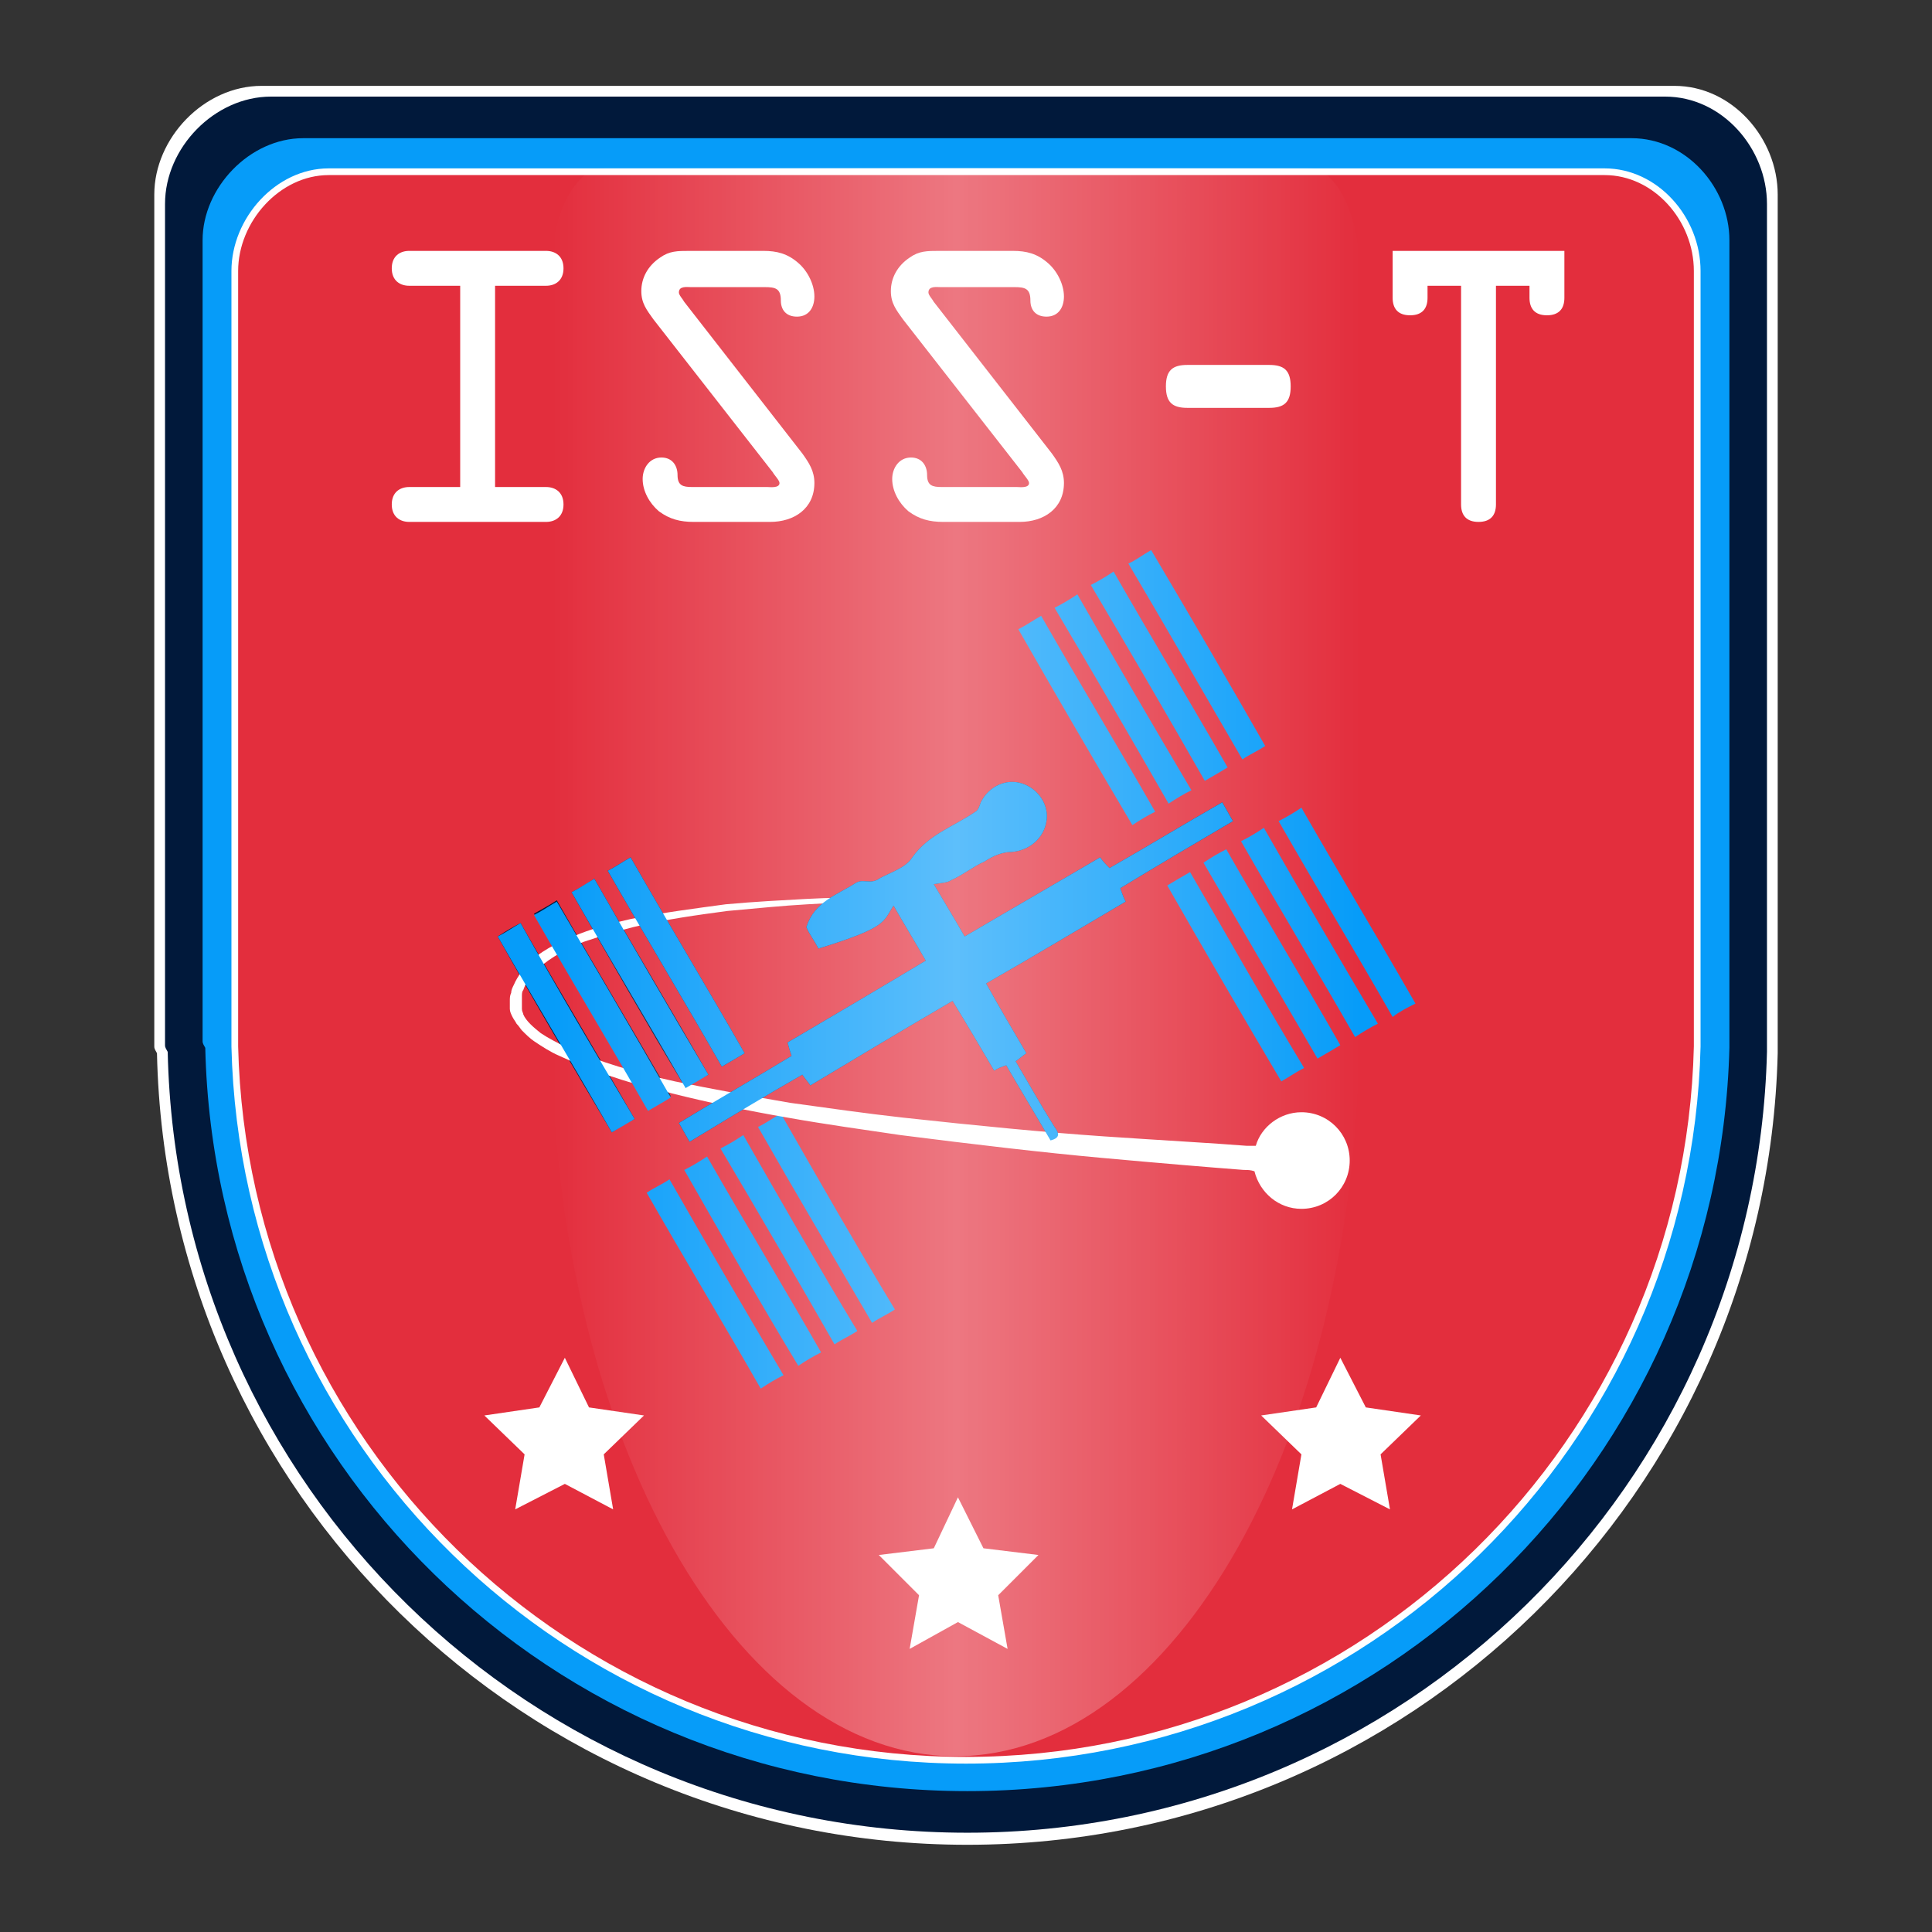 <?xml version="1.0" encoding="utf-8"?>
<!-- Generator: Adobe Illustrator 19.0.0, SVG Export Plug-In . SVG Version: 6.00 Build 0)  -->
<!DOCTYPE svg PUBLIC "-//W3C//DTD SVG 1.1//EN" "http://www.w3.org/Graphics/SVG/1.1/DTD/svg11.dtd">
<svg version="1.1" id="Layer_1" xmlns="http://www.w3.org/2000/svg" xmlns:xlink="http://www.w3.org/1999/xlink" x="0px" y="0px"
	 viewBox="-247 169 144 144" style="enable-background:new -247 169 144 144;" xml:space="preserve">
<rect x="-247" y="169" width="144" height="144" fill="#333333" stroke="none"/>
<style type="text/css">
	.st0{fill:#FFFFFF;}
	.st1{fill:#01193B;}
	.st2{fill:#069CF9;}
	.st3{fill:#E32E3D;stroke:#FFFFFF;stroke-width:0.5;stroke-miterlimit:10;}
	.st4{enable-background:new    ;}
	.st5{fill:url(#XMLID_6_);}
</style>
<g id="Layer_1_1_">
	<path id="XMLID_92_" class="st0" d="M-122.2,175.4h-105.3c-4.3,0-8,3.9-8,8.1v63.5c0,0.2,0.1,0.3,0.2,0.5c0.7,32.7,27.5,59,60.4,59
		s59.6-26.3,60.4-59c0-0.2,0-0.3,0-0.5v-63.5C-114.5,179.3-117.9,175.4-122.2,175.4z"/>
	<path id="XMLID_3_" class="st1" d="M-122.9,176.2h-103.9c-4.2,0-7.9,3.8-7.9,8v62.7c0,0.2,0.1,0.3,0.2,0.5
		c0.7,32.3,27.1,58.2,59.6,58.2s58.8-26,59.6-58.2c0-0.2,0-0.3,0-0.5v-62.7C-115.3,180.1-118.6,176.2-122.9,176.2z"/>
	<path id="XMLID_1_" class="st2" d="M-125.4,179.3h-99c-4,0-7.5,3.7-7.5,7.6v59.7c0,0.2,0.1,0.3,0.2,0.5
		c0.7,30.7,25.8,55.4,56.8,55.4s56-24.7,56.8-55.4c0-0.2,0-0.3,0-0.5v-59.7C-118.1,183-121.3,179.3-125.4,179.3z"/>
	<path id="XMLID_4_" class="st3" d="M-127.4,181.8h-95.1c-3.8,0-7,3.6-7,7.4v57.3c0,0.2,0,0.3,0,0.5c0.7,29.5,24.8,53.2,54.5,53.2
		s53.8-23.7,54.5-53.2c0-0.1,0-0.3,0-0.5v-57.3C-120.5,185.3-123.6,181.8-127.4,181.8z"/>
	<path id="XMLID_90_" class="st1" d="M-172,248.4c-0.3,0.1-0.6,0.2-0.9,0.4c-1-1.7-2-3.4-3.1-5.2c-3.6,2.1-7.1,4.2-10.6,6.3
		c-0.2-0.3-0.4-0.5-0.6-0.8c-2.8,1.6-5.6,3.3-8.4,5c-0.3-0.5-0.5-0.9-0.8-1.4c2.8-1.7,5.6-3.3,8.4-5c-0.1-0.3-0.2-0.6-0.3-1
		c3.4-2,6.8-4,10.3-6.1c-0.8-1.4-1.6-2.7-2.4-4.1c-0.8,1.2-0.4,1.6-5.6,3.2c-0.3-0.6-0.7-1.1-0.9-1.6c0.6-1.9,2.3-2.4,3.7-3.3
		c0.3-0.2,0.7-0.1,1.1-0.1c0.2,0,0.5-0.1,0.6-0.2c0.9-0.5,2-0.8,2.5-1.6c1.2-1.7,3.1-2.3,4.7-3.4c0.2-0.1,0.3-0.4,0.4-0.7
		c0.6-1.2,1.9-1.8,3.1-1.4c1.2,0.4,2,1.6,1.8,2.8c-0.2,1.3-1.3,2.2-2.6,2.3c-0.7,0-1.4,0.3-2,0.7c-0.9,0.4-1.6,1-2.5,1.4
		c-0.3,0.2-0.7,0.2-1.3,0.3c0.7,1.2,1.5,2.5,2.3,3.9c3.4-2,6.7-3.9,10.1-5.9c0.2,0.3,0.4,0.5,0.7,0.8c2.8-1.6,5.6-3.3,8.4-4.9
		c0.3,0.5,0.5,0.9,0.8,1.4c-2.9,1.7-5.6,3.3-8.4,5c0.1,0.3,0.2,0.6,0.4,1c-3.4,2-6.9,4.1-10.4,6.1c1,1.8,2,3.5,3,5.2
		c-0.3,0.2-0.5,0.4-0.8,0.6c1,1.7,1.9,3.3,2.9,4.9c0.3,0.4,0.5,0.8-0.3,1C-169.8,252.1-170.9,250.3-172,248.4z"/>
	<path id="XMLID_87_" class="st2" d="M-183.1,268.2c-0.6,0.4-1.1,0.6-1.7,1c-2.8-4.9-5.6-9.7-8.5-14.6c0.6-0.3,1.1-0.6,1.7-1
		C-188.8,258.5-186,263.4-183.1,268.2z"/>
	<path id="XMLID_86_" class="st1" d="M-209.9,238.8c0.6-0.4,1.1-0.7,1.7-1c2.8,4.9,5.7,9.7,8.5,14.6c-0.6,0.3-1.1,0.6-1.7,1
		C-204.3,248.5-207.1,243.8-209.9,238.8z"/>
	<path id="XMLID_85_" class="st1" d="M-204.4,235.5c0.6-0.3,1.1-0.6,1.7-1c2.8,4.9,5.7,9.7,8.5,14.6c-0.6,0.3-1.1,0.6-1.7,1
		C-198.8,245.3-201.6,240.4-204.4,235.5z"/>
	<path id="XMLID_83_" class="st2" d="M-196,256.2c0.6-0.3,1.1-0.6,1.7-1c2.8,4.9,5.7,9.7,8.5,14.6c-0.6,0.3-1.1,0.6-1.7,1
		C-190.4,266-193.2,261.1-196,256.2z"/>
	<path id="XMLID_82_" class="st2" d="M-180.3,266.6c-0.6,0.4-1.1,0.6-1.7,1c-2.8-4.8-5.7-9.7-8.5-14.6c0.6-0.3,1-0.6,1.7-1
		C-186,256.9-183.2,261.8-180.3,266.6z"/>
	<path id="XMLID_81_" class="st2" d="M-188.6,271.5c-0.6,0.3-1.1,0.6-1.7,1c-2.8-4.9-5.7-9.7-8.5-14.6c0.6-0.4,1.1-0.6,1.7-1
		C-194.3,261.8-191.5,266.6-188.6,271.5z"/>
	<path id="XMLID_75_" class="st1" d="M-207.2,237.1c0.7-0.4,1.1-0.6,1.7-1c2.8,4.9,5.7,9.7,8.5,14.6c-0.6,0.3-1,0.6-1.7,1
		C-201.5,246.9-204.3,242-207.2,237.1z"/>
	<path id="XMLID_74_" class="st1" d="M-191.5,247.5c-0.5,0.3-1,0.6-1.7,1c-2.8-4.9-5.7-9.7-8.5-14.6c0.6-0.3,1-0.6,1.7-1
		C-197.2,237.8-194.3,242.6-191.5,247.5z"/>
	<polygon id="XMLID_64_" class="st0" points="-175.6,280.6 -173.7,284.4 -169.6,284.9 -172.6,287.9 -171.9,291.9 -175.6,289.9 
		-179.2,291.9 -178.5,287.9 -181.5,284.9 -177.4,284.4 	"/>
	<polygon id="XMLID_63_" class="st0" points="-147.1,270.2 -145.2,273.9 -141.1,274.5 -144.1,277.4 -143.4,281.5 -147.1,279.6 
		-150.7,281.5 -150,277.4 -153,274.5 -148.9,273.9 	"/>
	<polygon id="XMLID_62_" class="st0" points="-204.9,270.2 -203.1,273.9 -199,274.5 -202,277.4 -201.3,281.5 -204.9,279.6 
		-208.6,281.5 -207.9,277.4 -210.9,274.5 -206.8,273.9 	"/>
	<g class="st4">
		<path class="st0" d="M-210.1,205.3h3.8c0.7,0,1.3,0.4,1.3,1.3c0,0.9-0.6,1.3-1.3,1.3h-10.2c-0.7,0-1.3-0.4-1.3-1.3
			c0-0.9,0.6-1.3,1.3-1.3h3.8v-15h-3.8c-0.7,0-1.3-0.4-1.3-1.3s0.6-1.3,1.3-1.3h10.2c0.7,0,1.3,0.4,1.3,1.3s-0.6,1.3-1.3,1.3h-3.8
			V205.3z"/>
		<path class="st0" d="M-187.2,202.8c0.5,0.7,0.9,1.3,0.9,2.2c0,1.9-1.5,2.9-3.3,2.9h-5.7c-1,0-1.8-0.2-2.6-0.8
			c-0.7-0.6-1.2-1.5-1.2-2.4c0-0.8,0.5-1.6,1.4-1.6c0.8,0,1.2,0.6,1.2,1.3c0,0.8,0.4,0.9,1.1,0.9h5.6c0.2,0,0.9,0.1,0.9-0.3
			c0-0.2-0.4-0.6-0.5-0.8l-8.9-11.4c-0.5-0.7-0.9-1.2-0.9-2.1c0-1,0.5-1.9,1.4-2.5c0.7-0.5,1.3-0.5,2.2-0.5h5.5c1,0,1.8,0.2,2.6,0.9
			c0.7,0.6,1.2,1.6,1.2,2.5c0,0.8-0.4,1.5-1.3,1.5c-0.8,0-1.2-0.5-1.2-1.2c0-0.9-0.4-1-1.2-1h-5.5c-0.3,0-0.9-0.1-0.9,0.4
			c0,0.2,0.3,0.5,0.4,0.7L-187.2,202.8z"/>
		<path class="st0" d="M-168.6,202.8c0.5,0.7,0.9,1.3,0.9,2.2c0,1.9-1.5,2.9-3.3,2.9h-5.7c-1,0-1.8-0.2-2.6-0.8
			c-0.7-0.6-1.2-1.5-1.2-2.4c0-0.8,0.5-1.6,1.4-1.6c0.8,0,1.2,0.6,1.2,1.3c0,0.8,0.4,0.9,1.1,0.9h5.6c0.2,0,0.9,0.1,0.9-0.3
			c0-0.2-0.4-0.6-0.5-0.8l-8.9-11.4c-0.5-0.7-0.9-1.2-0.9-2.1c0-1,0.5-1.9,1.4-2.5c0.7-0.5,1.3-0.5,2.2-0.5h5.5c1,0,1.8,0.2,2.6,0.9
			c0.7,0.6,1.2,1.6,1.2,2.5c0,0.8-0.4,1.5-1.3,1.5c-0.8,0-1.2-0.5-1.2-1.2c0-0.9-0.4-1-1.2-1h-5.5c-0.3,0-0.9-0.1-0.9,0.4
			c0,0.2,0.3,0.5,0.4,0.7L-168.6,202.8z"/>
		<path class="st0" d="M-152.4,196.2c1.1,0,1.6,0.4,1.6,1.6s-0.5,1.6-1.6,1.6h-6.1c-1.1,0-1.6-0.4-1.6-1.6s0.5-1.6,1.6-1.6H-152.4z"
			/>
		<path class="st0" d="M-140.6,190.3v0.9c0,0.8-0.4,1.3-1.3,1.3s-1.3-0.5-1.3-1.3v-3.5h12.8v3.5c0,0.8-0.4,1.3-1.3,1.3
			s-1.3-0.5-1.3-1.3v-0.9h-2.5v16.3c0,0.8-0.4,1.3-1.3,1.3c-0.9,0-1.3-0.5-1.3-1.3v-16.3H-140.6z"/>
	</g>
	<path class="st0" d="M-150,251.9c-1.6,0-3,1.1-3.4,2.5c-0.2,0-0.4,0-0.7,0c-2.5-0.2-6.2-0.4-10.6-0.7c-4.4-0.3-9.5-0.8-15-1.4
		c-2.7-0.3-5.5-0.7-8.4-1.1c-2.9-0.5-5.7-1-8.6-1.6c-1.4-0.3-2.8-0.7-4.2-1.1c-1.3-0.4-2.7-0.9-4-1.5c-0.6-0.3-1.2-0.6-1.8-1
		c-0.5-0.4-1.1-0.9-1.3-1.4c0-0.1-0.1-0.2-0.1-0.4v-0.1V244v-0.2c0-0.2,0-0.3,0-0.5s0-0.4,0.1-0.5c0.2-0.6,0.6-1.2,1.1-1.6
		c1-0.9,2.2-1.5,3.4-2c1.2-0.4,2.5-0.8,3.7-1.1c2.5-0.6,4.8-0.9,7-1.2c2.2-0.2,4.2-0.4,6-0.5s3.3-0.2,4.6-0.2c2.5,0,4,0,4,0
		s-1.5-0.1-4.1-0.3c-1.2,0-2.8,0-4.6,0.1s-3.8,0.2-6,0.4c-2.2,0.3-4.6,0.6-7.1,1.1c-1.3,0.3-2.5,0.6-3.8,1.1c-1.2,0.5-2.5,1-3.6,2
		c-0.5,0.5-1,1.1-1.3,1.8c-0.1,0.2-0.2,0.4-0.2,0.6c-0.1,0.2-0.1,0.4-0.1,0.6v0.3v0.1v0.1v0.1c0,0.2,0.1,0.4,0.2,0.6
		c0.1,0.2,0.2,0.3,0.3,0.5c0.2,0.2,0.3,0.4,0.4,0.5c0.3,0.3,0.6,0.6,0.9,0.8c0.6,0.4,1.2,0.8,1.9,1.1c1.3,0.6,2.7,1.2,4.1,1.6
		c1.4,0.5,2.9,0.8,4.3,1.2c2.8,0.7,5.7,1.3,8.6,1.8c2.8,0.5,5.7,0.9,8.4,1.3c5.5,0.7,10.6,1.3,15,1.7c4.4,0.4,8,0.7,10.6,0.9
		c0.3,0,0.5,0,0.8,0.1c0.4,1.6,1.8,2.8,3.5,2.8c2,0,3.6-1.6,3.6-3.6C-146.4,253.5-148,251.9-150,251.9z"/>
	<path id="XMLID_2_" class="st2" d="M-172,248.4c-0.3,0.1-0.6,0.2-0.9,0.4c-1-1.7-2-3.4-3.1-5.2c-3.6,2.1-7.1,4.2-10.6,6.3
		c-0.2-0.3-0.4-0.5-0.6-0.8c-2.8,1.6-5.6,3.3-8.4,5c-0.3-0.5-0.5-0.9-0.8-1.4c2.8-1.7,5.6-3.3,8.4-5c-0.1-0.3-0.2-0.6-0.3-1
		c3.4-2,6.8-4,10.3-6.1c-0.8-1.4-1.6-2.7-2.4-4.1c-0.8,1.2-0.4,1.6-5.6,3.2c-0.3-0.6-0.7-1.1-0.9-1.6c0.6-1.9,2.3-2.4,3.7-3.3
		c0.3-0.2,0.7-0.1,1.1-0.1c0.2,0,0.5-0.1,0.6-0.2c0.9-0.5,2-0.8,2.5-1.6c1.2-1.7,3.1-2.3,4.7-3.4c0.2-0.1,0.3-0.4,0.4-0.7
		c0.6-1.2,1.9-1.8,3.1-1.4c1.2,0.4,2,1.6,1.8,2.8c-0.2,1.3-1.3,2.2-2.6,2.3c-0.7,0-1.4,0.3-2,0.7c-0.9,0.4-1.6,1-2.5,1.4
		c-0.3,0.2-0.7,0.2-1.3,0.3c0.7,1.2,1.5,2.5,2.3,3.9c3.4-2,6.7-3.9,10.1-5.9c0.2,0.3,0.4,0.5,0.7,0.8c2.8-1.6,5.6-3.3,8.4-4.9
		c0.3,0.5,0.5,0.9,0.8,1.4c-2.9,1.7-5.6,3.3-8.4,5c0.1,0.3,0.2,0.6,0.4,1c-3.4,2-6.9,4.1-10.4,6.1c1,1.8,2,3.5,3,5.2
		c-0.3,0.2-0.5,0.4-0.8,0.6c1,1.7,1.9,3.3,2.9,4.9c0.3,0.4,0.5,0.8-0.3,1C-169.8,252.1-170.9,250.3-172,248.4z"/>
	<path id="XMLID_55_" class="st2" d="M-199.7,252.4c-0.5,0.3-1,0.6-1.7,1c-2.8-4.9-5.7-9.7-8.5-14.6c0.6-0.3,1-0.6,1.7-1
		C-205.4,242.8-202.6,247.5-199.7,252.4z"/>
	<path id="XMLID_57_" class="st2" d="M-197,250.8c-0.5,0.3-1,0.6-1.7,1c-2.8-4.9-5.7-9.7-8.5-14.6c0.6-0.3,1-0.6,1.7-1
		C-202.7,241-199.8,245.9-197,250.8z"/>
	<path id="XMLID_58_" class="st2" d="M-194.2,249.1c-0.5,0.3-1,0.6-1.7,1c-2.8-4.9-5.7-9.7-8.5-14.6c0.6-0.3,1-0.6,1.7-1
		C-199.9,239.4-197.1,244.2-194.2,249.1z"/>
	<path id="XMLID_59_" class="st2" d="M-191.5,247.5c-0.5,0.3-1,0.6-1.7,1c-2.8-4.9-5.7-9.7-8.5-14.6c0.6-0.3,1-0.6,1.7-1
		C-197.2,237.8-194.3,242.6-191.5,247.5z"/>
	<path id="XMLID_89_" class="st2" d="M-168.4,214.3c0.6-0.3,1.1-0.6,1.7-1c2.8,4.9,5.6,9.7,8.5,14.6c-0.6,0.3-1.1,0.6-1.7,1
		C-162.7,224-165.5,219.2-168.4,214.3z"/>
	<path id="XMLID_88_" class="st2" d="M-157.3,233.3c0.6-0.4,1.1-0.7,1.7-1c2.8,4.9,5.7,9.7,8.5,14.6c-0.5,0.3-1,0.6-1.7,1
		C-151.6,243.1-154.4,238.3-157.3,233.3z"/>
	<path id="XMLID_84_" class="st2" d="M-143.2,244.8c-2.8-4.9-5.7-9.7-8.5-14.6c0.6-0.3,1.1-0.6,1.7-1c2.8,4.9,5.7,9.7,8.5,14.6
		C-142.1,244.1-142.7,244.4-143.2,244.8z"/>
	<path id="XMLID_80_" class="st2" d="M-161.2,210c2.9,4.9,5.7,9.7,8.5,14.6c-0.6,0.4-1.1,0.6-1.7,1c-2.8-4.8-5.6-9.7-8.5-14.6
		C-162.4,210.8-161.9,210.4-161.2,210z"/>
	<path id="XMLID_79_" class="st2" d="M-164,211.6c2.8,4.9,5.7,9.7,8.5,14.6c-0.5,0.3-1,0.6-1.7,1c-2.8-4.9-5.6-9.7-8.5-14.6
		C-165.1,212.3-164.6,212-164,211.6z"/>
	<path id="XMLID_78_" class="st2" d="M-171.1,215.9c0.6-0.3,1-0.6,1.7-1c2.8,4.9,5.7,9.7,8.5,14.6c-0.6,0.3-1.1,0.6-1.7,1
		C-165.5,225.6-168.3,220.8-171.1,215.9z"/>
	<path id="XMLID_77_" class="st2" d="M-149.8,248.6c-0.6,0.3-1,0.6-1.7,1c-2.9-4.9-5.7-9.7-8.5-14.6c0.5-0.3,1-0.6,1.7-1
		C-155.5,238.8-152.7,243.8-149.8,248.6z"/>
	<path id="XMLID_76_" class="st2" d="M-144.3,245.3c-0.6,0.3-1.1,0.6-1.7,1c-2.8-4.9-5.7-9.7-8.5-14.6c0.6-0.3,1.1-0.6,1.7-1
		C-150,235.6-147.2,240.4-144.3,245.3z"/>
	
		<linearGradient id="XMLID_6_" gradientUnits="userSpaceOnUse" x1="-205.829" y1="243.25" x2="-145.629" y2="243.25" gradientTransform="matrix(1 0 0 -1 0 484)">
		<stop  offset="0" style="stop-color:#FFFFFF;stop-opacity:0"/>
		<stop  offset="0.5" style="stop-color:#FFFFFF;stop-opacity:0.35"/>
		<stop  offset="1" style="stop-color:#FFFFFF;stop-opacity:0"/>
	</linearGradient>
	<path id="XMLID_91_" class="st5" d="M-149.5,181.5H-202c-2.1,0-3.9,3.6-3.9,7.4v57.3c0,0.2,0,0.3,0,0.5
		c0.4,29.5,13.7,53.2,30.1,53.2s29.7-23.7,30.1-53.2c0-0.1,0-0.3,0-0.5v-57.3C-145.7,185.1-147.4,181.5-149.5,181.5z"/>
</g>
<g id="Layer_2">
</g>
</svg>
